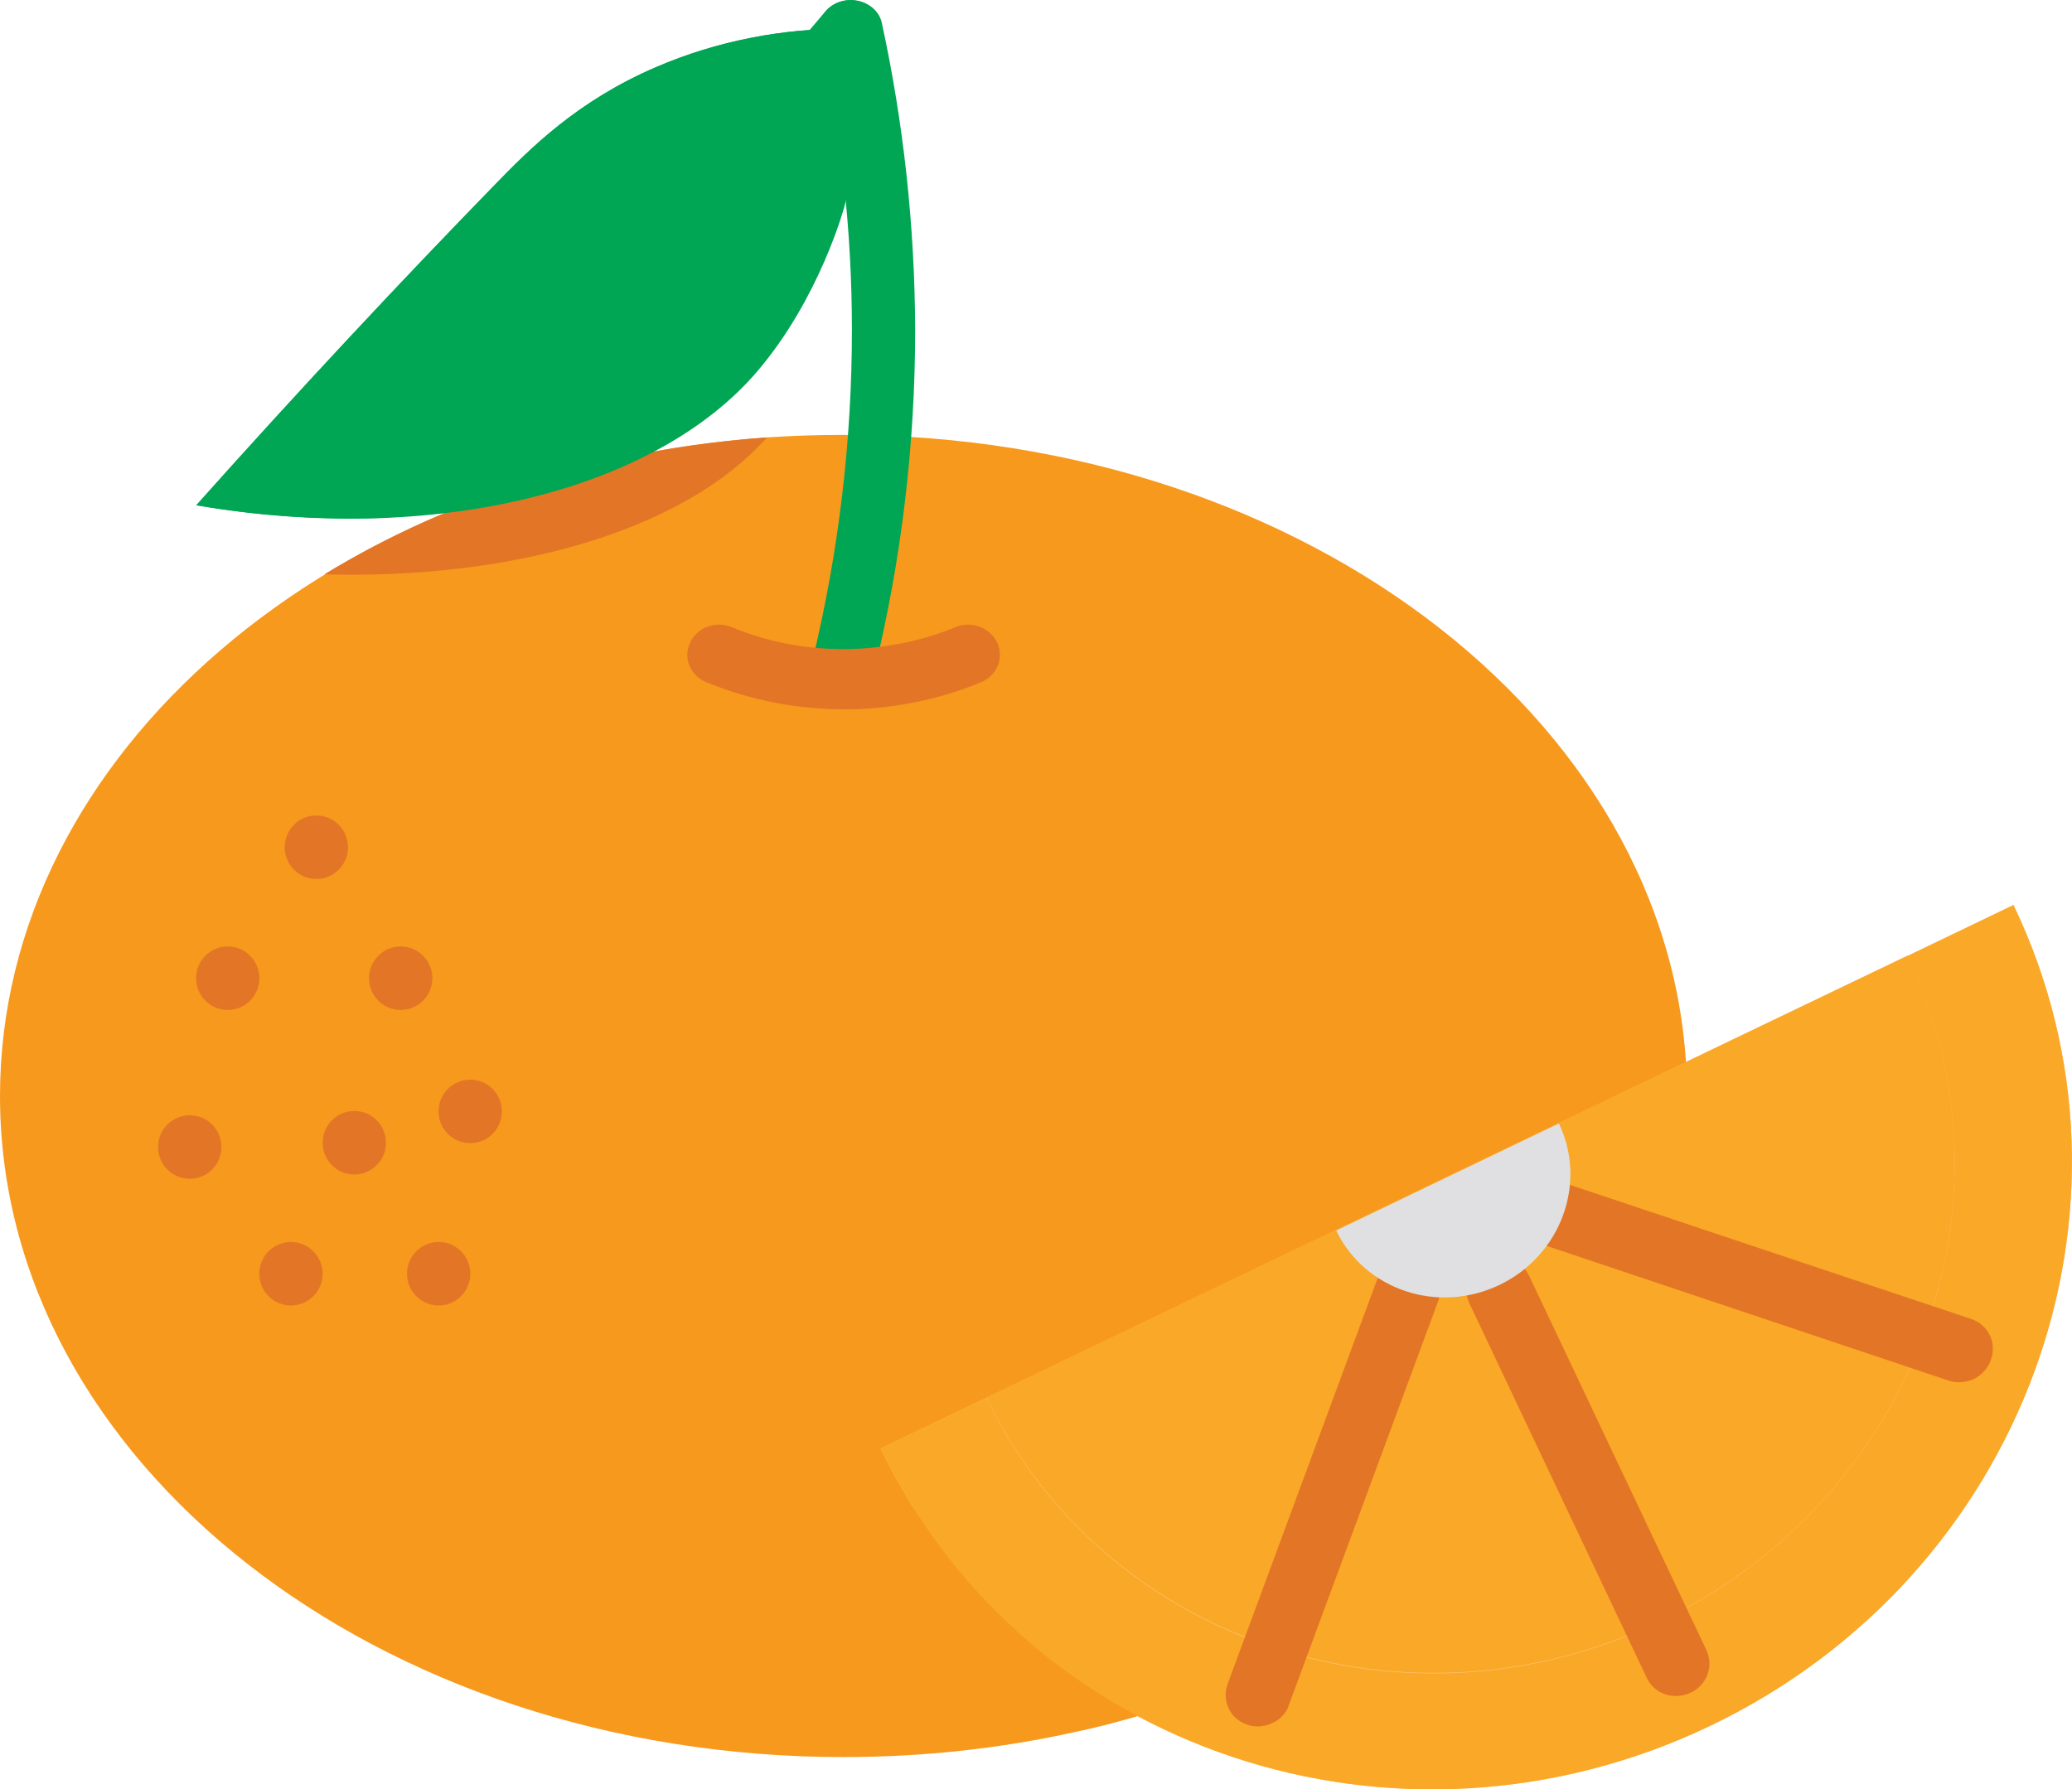 <?xml version="1.0" encoding="utf-8"?>
<!-- Generator: Adobe Illustrator 25.3.1, SVG Export Plug-In . SVG Version: 6.00 Build 0)  -->
<svg version="1.1" id="Layer_1" xmlns="http://www.w3.org/2000/svg" xmlns:xlink="http://www.w3.org/1999/xlink" x="0px" y="0px"
	 viewBox="0 0 1975.4 1706.3" style="enable-background:new 0 0 1975.4 1706.3;" xml:space="preserve">
<style type="text/css">
	.st0{fill:#F7991D;}
	.st1{fill:#00A653;}
	.st2{fill:#E37626;}
	.st3{fill:#FDC475;}
	.st4{fill:#FAA827;}
	.st5{fill:#E0E0E2;}
</style>
<path class="st0" d="M1608.4,1045.1c0,218.7-144.8,422.2-382.4,536.8c-20.1,9.6-40.6,18.9-61.9,27.3c-37.4,14.9-76,26.9-115.8,37
	c-7.2,2-14.9,3.6-22.5,5.2c-72,16.1-146.4,24.1-221.6,24.1C359.9,1675.6,0,1393.4,0,1045.1C0,719,316.9,446.8,731.4,417.1
	c24.1-1.6,48.3-2.4,72.8-2.4C1248.5,414.7,1608.4,696.9,1608.4,1045.1z"/>
<path class="st1" d="M804.2,661.9c-16.5,0-30.2-12.1-30.2-27.3c0-2,0.4-4,0.8-5.6c24.9-103.3,37.4-208.7,37.4-314.4
	c0-94.5-10.5-189-30.6-281.9c-3.2-14.9,7.2-29,23.7-32.2c16.5-2.8,32.2,6.8,35.4,21.3c20.9,96.1,31.4,194.2,31.8,292.3
	c0,109.8-12.9,218.7-39,326.1C830.7,653.1,818.3,661.9,804.2,661.9z"/>
<path class="st2" d="M731.4,417.1c-2.8,3.2-6,6.4-9.2,9.6c-78.8,80-234,125.9-413,121C430.6,473.4,577.4,427.9,731.4,417.1z"/>
<path class="st1" d="M721.8,354.3c59.9-70,83.2-157.2,83.2-157.2c14.5-55.5,16.9-113.4,6-169.7C746.7,26.6,683.2,39.1,625.3,64
	c-74.8,32.2-119.4,76.8-155.2,113.8c-86.9,89.3-182.2,191-283.1,304C415.4,521.2,625.7,466.9,721.8,354.3z"/>
<path class="st1" d="M334.9,491c-20.9-2-36.2-18.5-34.2-37.4c0.8-6.8,3.6-13.3,8.4-18.5c85.2-94.5,166.5-180.1,241.3-257.3
	c35.8-37,80-81.2,155.2-113.8c33.8-14.5,69.6-24.9,106.6-31c-0.4-2-0.8-4-0.8-5.6C747.1,26.6,683.6,39.1,625.7,64
	c-74.8,32.2-119.4,76.8-155.2,113.8c-86.9,89.3-182.2,191-283.1,304c61.1,10.5,123.8,14.5,186.2,11.7
	C360.7,493.1,347.8,492.3,334.9,491z"/>
<path class="st1" d="M589.5,316.5c-16.5,0-30.2-12.1-30.2-27.3c0-6,2-11.7,6-16.5L786.9,10.9c10.1-12.1,29-14.1,42.2-5.2
	c13.3,8.8,15.7,26.1,5.6,38.2l0,0L613.2,305.7C608,312.9,599.1,316.5,589.5,316.5z"/>
<ellipse class="st2" cx="301.6" cy="807.9" rx="30.2" ry="30.3"/>
<ellipse class="st2" cx="382" cy="932.8" rx="30.2" ry="30.3"/>
<ellipse class="st2" cx="180.9" cy="1093.8" rx="30.2" ry="30.3"/>
<ellipse class="st2" cx="217.1" cy="932.8" rx="30.2" ry="30.3"/>
<ellipse class="st2" cx="337.8" cy="1089.7" rx="30.2" ry="30.3"/>
<ellipse class="st2" cx="448.3" cy="1059.8" rx="30.2" ry="30.3"/>
<ellipse class="st2" cx="418.2" cy="1214.6" rx="30.2" ry="30.3"/>
<ellipse class="st2" cx="277.4" cy="1214.6" rx="30.2" ry="30.3"/>
<path class="st3" d="M1919.6,863c138.7,289.1,9.7,639.3-288.7,782.5c-298.4,143.1-652.6,24.9-791.3-264.2L1919.6,863z"/>
<path class="st4" d="M1818.7,911.2c112.2,234,6.8,518.3-235.6,634.5c-242.5,116.2-530,20.9-642.6-213.1L1818.7,911.2z"/>
<path class="st0" d="M1226,1581.9c-20.1,9.7-40.6,18.9-61.9,27.3c-37.4,14.9-76,26.9-115.8,37c-244.1-68.4-406.5-249.7-406.5-452.8
	h120.6C762,1401,963.8,1570.3,1226,1581.9z"/>
<path class="st4" d="M1919.6,863c138.7,289.1,9.7,639.3-288.7,782.5c-298.4,143.1-652.6,24.9-791.3-264.2l100.9-48.3
	c112.2,234,400.1,329.7,642.6,213.1s347.8-400.5,235.6-634.5L1919.6,863z"/>
<path class="st2" d="M1611.7,1614.2L1611.7,1614.2c-15.9,7.3-34.4,1.3-41.7-14.2l0,0l-169-356.9c-7.3-15.1-0.4-33.5,15.1-40.8l0,0
	c15.9-7.3,34.4-1.3,41.7,14.2l0,0l169,356.9C1634,1588.4,1627.6,1606.9,1611.7,1614.2z M1882.1,1314.9c-7.7,3.4-16.3,4.3-24.1,1.7
	l-384.8-129c-16.3-5.6-24.5-22.8-18.5-39.1c6-15.9,24.1-24.5,40-19.3l384.8,128.6c16.3,5.6,24.5,22.8,18.5,39.1
	C1895.5,1304.6,1889.4,1311,1882.1,1314.9z M1213.1,1643c-15.5,7.7-34.4,1.3-41.7-13.8c-3.4-7.3-3.9-15.9-0.9-23.7l141.9-384
	c6-15.9,24.1-24.5,40-19.3c15.9,5.2,24.5,22.8,18.5,39.1l-141.9,384C1226.8,1633.1,1220.8,1639.6,1213.1,1643z M804.6,676.4
	c-45,0-89.7-8.8-131.1-25.8c-15.3-6.3-22.5-22.9-15.7-37.5c6.4-14.6,24.1-21.4,39.8-15.1l0,0c38.6,16.1,80.8,22.9,123,20.5
	c31-1.9,61.9-8.8,90.5-20.5c15.3-6.3,33,0.5,39.8,15.1c6.4,14.6-0.4,31.2-15.7,37.5l0,0c-35,14.6-72.4,22.9-110.6,25.3
	C817.9,676.4,811,676.4,804.6,676.4z"/>
<path class="st5" d="M1486.2,1071.3c27.3,56.7,2,125.9-56.7,154c-58.7,28.1-128.3,4.8-155.6-51.9L1486.2,1071.3z"/>
</svg>
